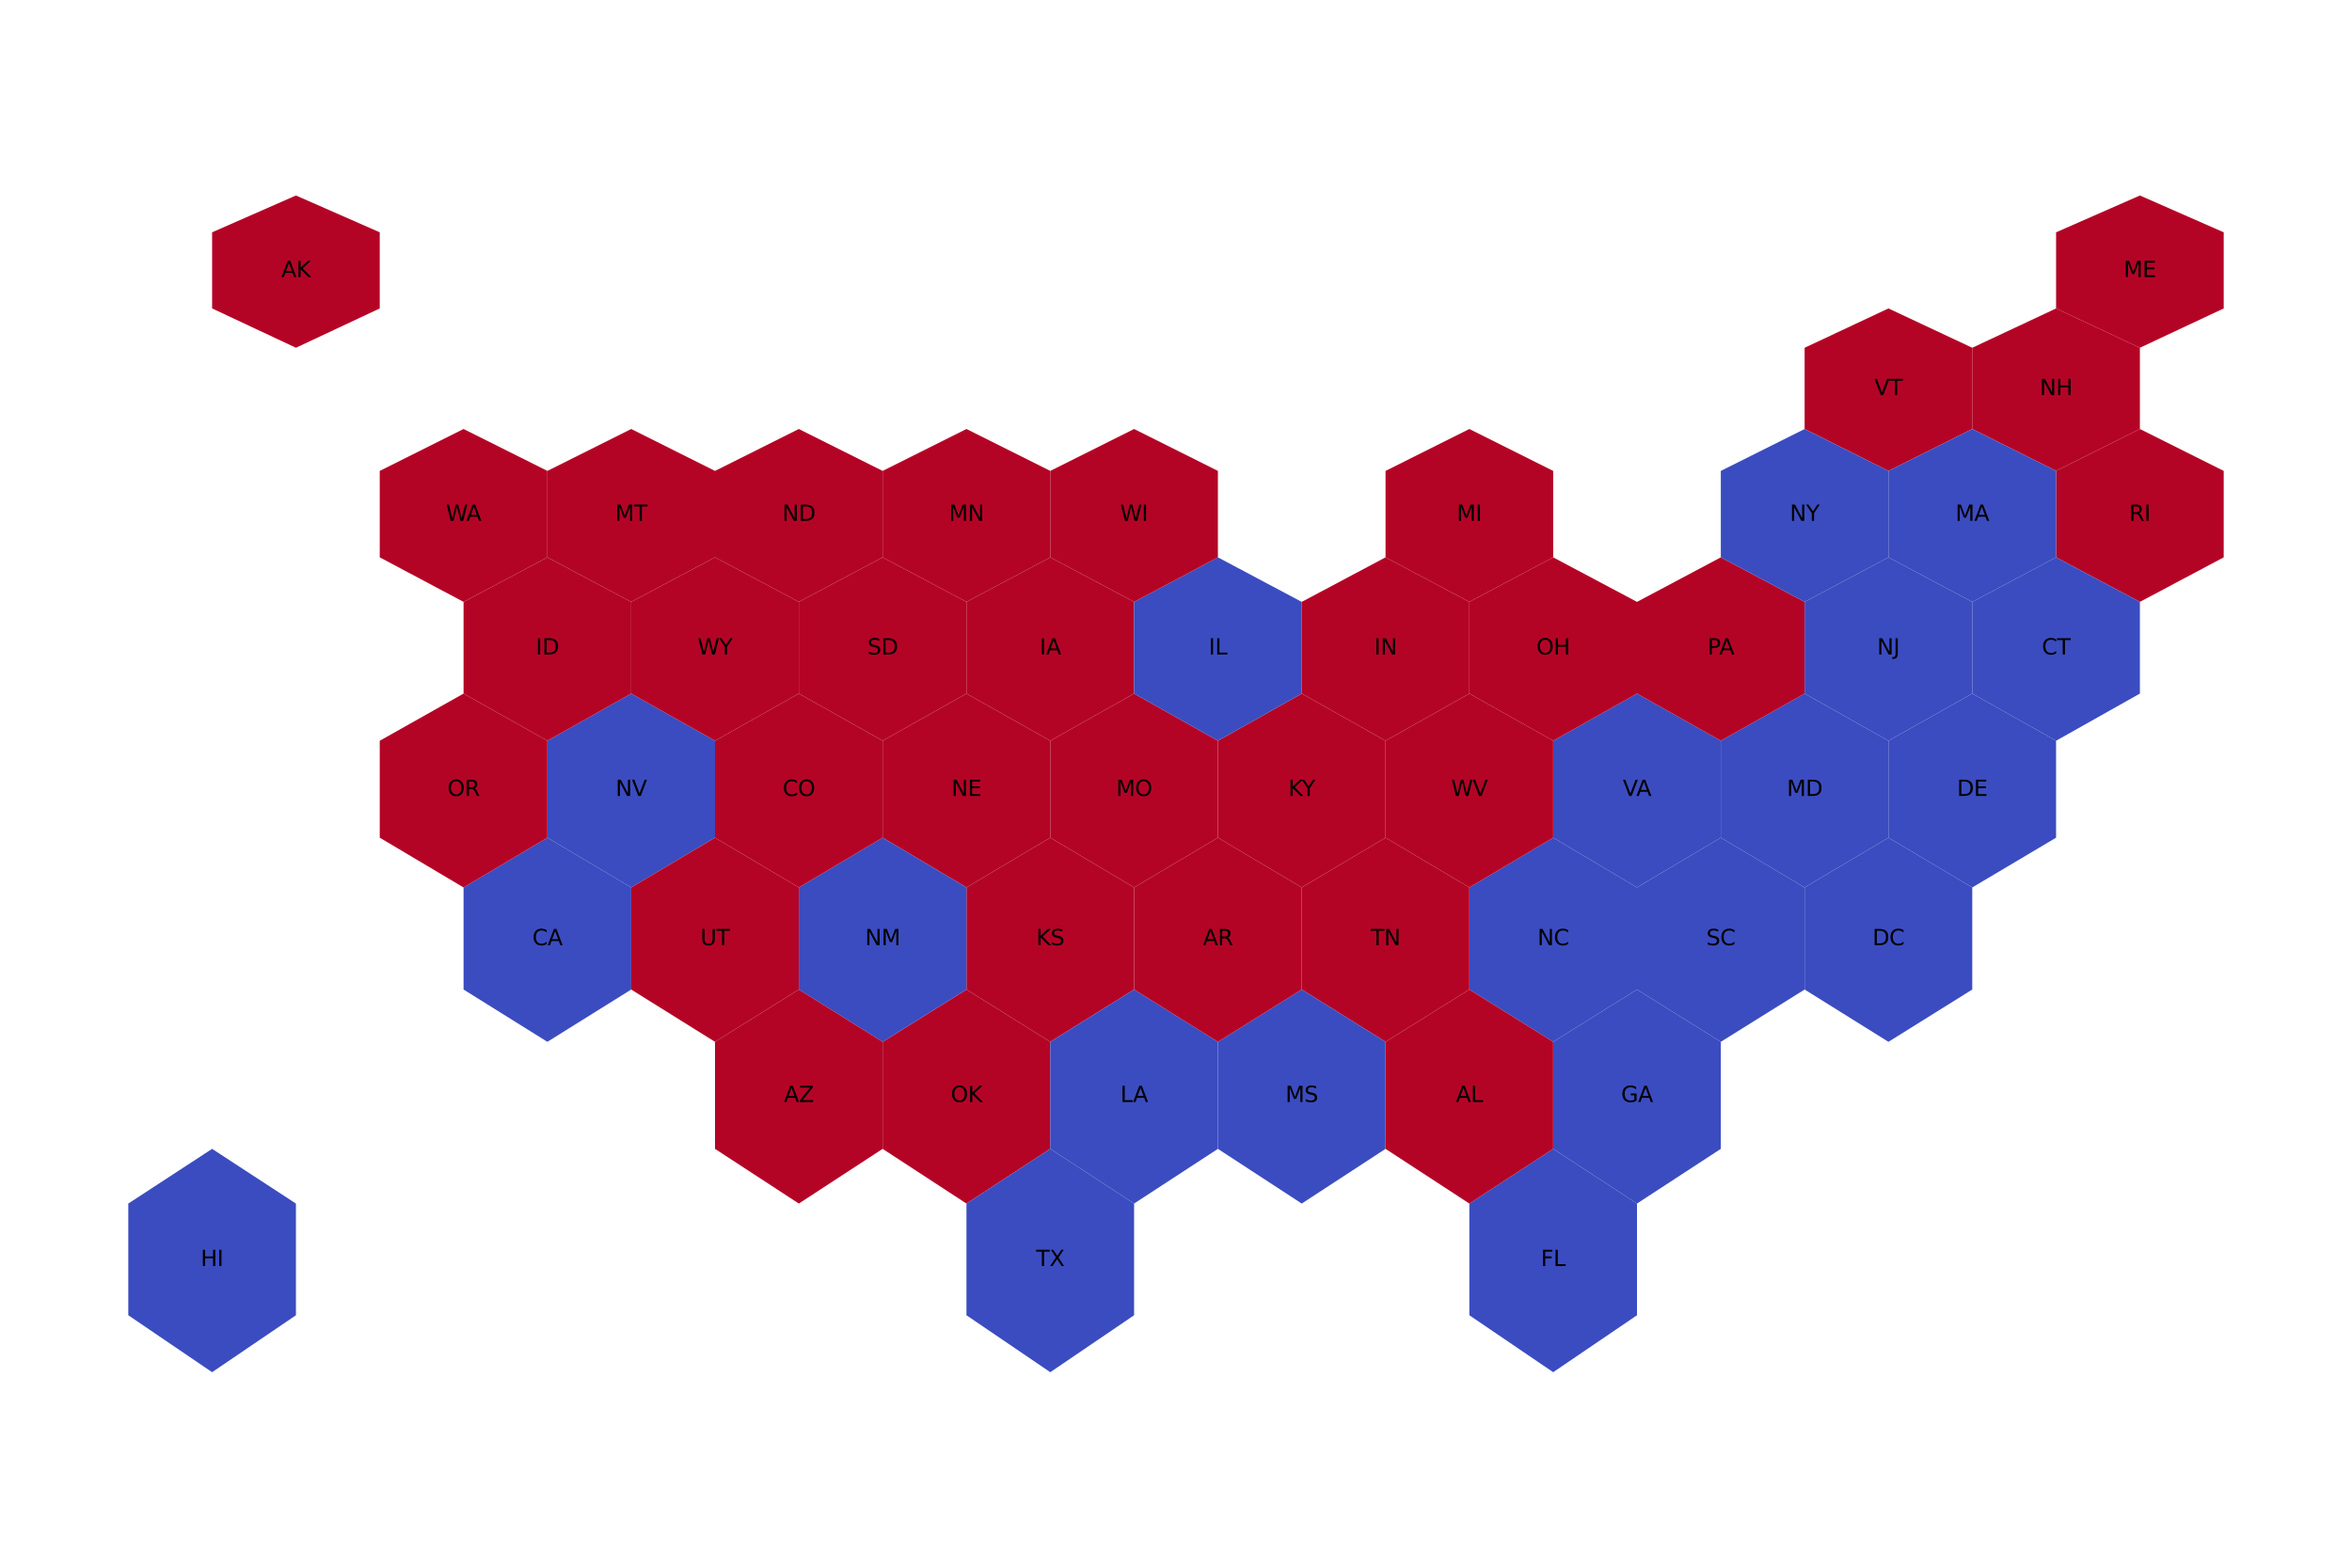 <?xml version="1.0" encoding="utf-8" standalone="no"?>
<!DOCTYPE svg PUBLIC "-//W3C//DTD SVG 1.1//EN"
  "http://www.w3.org/Graphics/SVG/1.1/DTD/svg11.dtd">
<svg xmlns:xlink="http://www.w3.org/1999/xlink" width="1080pt" height="720pt" viewBox="0 0 1080 720" xmlns="http://www.w3.org/2000/svg" version="1.1">
 <defs>
  <style type="text/css">*{stroke-linejoin: round; stroke-linecap: butt}</style>
 </defs>
 <g id="figure_1">
  <g id="patch_1">
   <path d="M 0 720 
L 1080 720 
L 1080 0 
L 0 0 
z
" style="fill: #ffffff"/>
  </g>
  <g id="axes_1">
   <g id="PatchCollection_1">
    <path d="M 982.604 89.784 
L 1021.091 106.692 
L 1021.091 141.656 
L 982.604 159.719 
L 944.116 141.656 
L 944.116 106.692 
L 982.604 89.784 
" clip-path="url(#pa47d75e21f)" style="fill: #b40426"/>
    <path d="M 982.604 197.027 
L 1021.091 216.276 
L 1021.091 255.976 
L 982.604 276.429 
L 944.116 255.976 
L 944.116 216.276 
L 982.604 197.027 
" clip-path="url(#pa47d75e21f)" style="fill: #b40426"/>
    <path d="M 867.142 141.656 
L 905.629 159.719 
L 905.629 197.027 
L 867.142 216.276 
L 828.655 197.027 
L 828.655 159.719 
L 867.142 141.656 
" clip-path="url(#pa47d75e21f)" style="fill: #b40426"/>
    <path d="M 443.782 454.466 
L 482.269 478.484 
L 482.269 527.641 
L 443.782 552.765 
L 405.295 527.641 
L 405.295 478.484 
L 443.782 454.466 
" clip-path="url(#pa47d75e21f)" style="fill: #b40426"/>
    <path d="M 713.193 384.727 
L 751.68 407.583 
L 751.68 454.466 
L 713.193 478.484 
L 674.705 454.466 
L 674.705 407.583 
L 713.193 384.727 
" clip-path="url(#pa47d75e21f)" style="fill: #3b4cc0"/>
    <path d="M 751.68 318.545 
L 790.167 340.206 
L 790.167 384.727 
L 751.68 407.583 
L 713.193 384.727 
L 713.193 340.206 
L 751.68 318.545 
" clip-path="url(#pa47d75e21f)" style="fill: #3b4cc0"/>
    <path d="M 674.705 318.545 
L 713.193 340.206 
L 713.193 384.727 
L 674.705 407.583 
L 636.218 384.727 
L 636.218 340.206 
L 674.705 318.545 
" clip-path="url(#pa47d75e21f)" style="fill: #b40426"/>
    <path d="M 251.345 384.727 
L 289.833 407.583 
L 289.833 454.466 
L 251.345 478.484 
L 212.858 454.466 
L 212.858 407.583 
L 251.345 384.727 
" clip-path="url(#pa47d75e21f)" style="fill: #3b4cc0"/>
    <path d="M 482.269 384.727 
L 520.756 407.583 
L 520.756 454.466 
L 482.269 478.484 
L 443.782 454.466 
L 443.782 407.583 
L 482.269 384.727 
" clip-path="url(#pa47d75e21f)" style="fill: #b40426"/>
    <path d="M 597.731 318.545 
L 636.218 340.206 
L 636.218 384.727 
L 597.731 407.583 
L 559.244 384.727 
L 559.244 340.206 
L 597.731 318.545 
" clip-path="url(#pa47d75e21f)" style="fill: #b40426"/>
    <path d="M 828.655 318.545 
L 867.142 340.206 
L 867.142 384.727 
L 828.655 407.583 
L 790.167 384.727 
L 790.167 340.206 
L 828.655 318.545 
" clip-path="url(#pa47d75e21f)" style="fill: #3b4cc0"/>
    <path d="M 520.756 318.545 
L 559.244 340.206 
L 559.244 384.727 
L 520.756 407.583 
L 482.269 384.727 
L 482.269 340.206 
L 520.756 318.545 
" clip-path="url(#pa47d75e21f)" style="fill: #b40426"/>
    <path d="M 443.782 318.545 
L 482.269 340.206 
L 482.269 384.727 
L 443.782 407.583 
L 405.295 384.727 
L 405.295 340.206 
L 443.782 318.545 
" clip-path="url(#pa47d75e21f)" style="fill: #b40426"/>
    <path d="M 405.295 384.727 
L 443.782 407.583 
L 443.782 454.466 
L 405.295 478.484 
L 366.807 454.466 
L 366.807 407.583 
L 405.295 384.727 
" clip-path="url(#pa47d75e21f)" style="fill: #3b4cc0"/>
    <path d="M 790.167 384.727 
L 828.655 407.583 
L 828.655 454.466 
L 790.167 478.484 
L 751.68 454.466 
L 751.68 407.583 
L 790.167 384.727 
" clip-path="url(#pa47d75e21f)" style="fill: #3b4cc0"/>
    <path d="M 636.218 384.727 
L 674.705 407.583 
L 674.705 454.466 
L 636.218 478.484 
L 597.731 454.466 
L 597.731 407.583 
L 636.218 384.727 
" clip-path="url(#pa47d75e21f)" style="fill: #b40426"/>
    <path d="M 482.269 255.976 
L 520.756 276.429 
L 520.756 318.545 
L 482.269 340.206 
L 443.782 318.545 
L 443.782 276.429 
L 482.269 255.976 
" clip-path="url(#pa47d75e21f)" style="fill: #b40426"/>
    <path d="M 289.833 318.545 
L 328.32 340.206 
L 328.32 384.727 
L 289.833 407.583 
L 251.345 384.727 
L 251.345 340.206 
L 289.833 318.545 
" clip-path="url(#pa47d75e21f)" style="fill: #3b4cc0"/>
    <path d="M 867.142 255.976 
L 905.629 276.429 
L 905.629 318.545 
L 867.142 340.206 
L 828.655 318.545 
L 828.655 276.429 
L 867.142 255.976 
" clip-path="url(#pa47d75e21f)" style="fill: #3b4cc0"/>
    <path d="M 405.295 255.976 
L 443.782 276.429 
L 443.782 318.545 
L 405.295 340.206 
L 366.807 318.545 
L 366.807 276.429 
L 405.295 255.976 
" clip-path="url(#pa47d75e21f)" style="fill: #b40426"/>
    <path d="M 713.193 255.976 
L 751.68 276.429 
L 751.68 318.545 
L 713.193 340.206 
L 674.705 318.545 
L 674.705 276.429 
L 713.193 255.976 
" clip-path="url(#pa47d75e21f)" style="fill: #b40426"/>
    <path d="M 328.32 255.976 
L 366.807 276.429 
L 366.807 318.545 
L 328.32 340.206 
L 289.833 318.545 
L 289.833 276.429 
L 328.32 255.976 
" clip-path="url(#pa47d75e21f)" style="fill: #b40426"/>
    <path d="M 867.142 384.727 
L 905.629 407.583 
L 905.629 454.466 
L 867.142 478.484 
L 828.655 454.466 
L 828.655 407.583 
L 867.142 384.727 
" clip-path="url(#pa47d75e21f)" style="fill: #3b4cc0"/>
    <path d="M 905.629 318.545 
L 944.116 340.206 
L 944.116 384.727 
L 905.629 407.583 
L 867.142 384.727 
L 867.142 340.206 
L 905.629 318.545 
" clip-path="url(#pa47d75e21f)" style="fill: #3b4cc0"/>
    <path d="M 713.193 527.641 
L 751.68 552.765 
L 751.68 604.063 
L 713.193 630.216 
L 674.705 604.063 
L 674.705 552.765 
L 713.193 527.641 
" clip-path="url(#pa47d75e21f)" style="fill: #3b4cc0"/>
    <path d="M 944.116 141.656 
L 982.604 159.719 
L 982.604 197.027 
L 944.116 216.276 
L 905.629 197.027 
L 905.629 159.719 
L 944.116 141.656 
" clip-path="url(#pa47d75e21f)" style="fill: #b40426"/>
    <path d="M 97.396 527.641 
L 135.884 552.765 
L 135.884 604.063 
L 97.396 630.216 
L 58.909 604.063 
L 58.909 552.765 
L 97.396 527.641 
" clip-path="url(#pa47d75e21f)" style="fill: #3b4cc0"/>
    <path d="M 482.269 527.641 
L 520.756 552.765 
L 520.756 604.063 
L 482.269 630.216 
L 443.782 604.063 
L 443.782 552.765 
L 482.269 527.641 
" clip-path="url(#pa47d75e21f)" style="fill: #3b4cc0"/>
    <path d="M 674.705 454.466 
L 713.193 478.484 
L 713.193 527.641 
L 674.705 552.765 
L 636.218 527.641 
L 636.218 478.484 
L 674.705 454.466 
" clip-path="url(#pa47d75e21f)" style="fill: #b40426"/>
    <path d="M 366.807 454.466 
L 405.295 478.484 
L 405.295 527.641 
L 366.807 552.765 
L 328.32 527.641 
L 328.32 478.484 
L 366.807 454.466 
" clip-path="url(#pa47d75e21f)" style="fill: #b40426"/>
    <path d="M 751.68 454.466 
L 790.167 478.484 
L 790.167 527.641 
L 751.68 552.765 
L 713.193 527.641 
L 713.193 478.484 
L 751.68 454.466 
" clip-path="url(#pa47d75e21f)" style="fill: #3b4cc0"/>
    <path d="M 520.756 454.466 
L 559.244 478.484 
L 559.244 527.641 
L 520.756 552.765 
L 482.269 527.641 
L 482.269 478.484 
L 520.756 454.466 
" clip-path="url(#pa47d75e21f)" style="fill: #3b4cc0"/>
    <path d="M 597.731 454.466 
L 636.218 478.484 
L 636.218 527.641 
L 597.731 552.765 
L 559.244 527.641 
L 559.244 478.484 
L 597.731 454.466 
" clip-path="url(#pa47d75e21f)" style="fill: #3b4cc0"/>
    <path d="M 328.32 384.727 
L 366.807 407.583 
L 366.807 454.466 
L 328.32 478.484 
L 289.833 454.466 
L 289.833 407.583 
L 328.32 384.727 
" clip-path="url(#pa47d75e21f)" style="fill: #b40426"/>
    <path d="M 366.807 318.545 
L 405.295 340.206 
L 405.295 384.727 
L 366.807 407.583 
L 328.32 384.727 
L 328.32 340.206 
L 366.807 318.545 
" clip-path="url(#pa47d75e21f)" style="fill: #b40426"/>
    <path d="M 559.244 384.727 
L 597.731 407.583 
L 597.731 454.466 
L 559.244 478.484 
L 520.756 454.466 
L 520.756 407.583 
L 559.244 384.727 
" clip-path="url(#pa47d75e21f)" style="fill: #b40426"/>
    <path d="M 251.345 255.976 
L 289.833 276.429 
L 289.833 318.545 
L 251.345 340.206 
L 212.858 318.545 
L 212.858 276.429 
L 251.345 255.976 
" clip-path="url(#pa47d75e21f)" style="fill: #b40426"/>
    <path d="M 212.858 318.545 
L 251.345 340.206 
L 251.345 384.727 
L 212.858 407.583 
L 174.371 384.727 
L 174.371 340.206 
L 212.858 318.545 
" clip-path="url(#pa47d75e21f)" style="fill: #b40426"/>
    <path d="M 559.244 255.976 
L 597.731 276.429 
L 597.731 318.545 
L 559.244 340.206 
L 520.756 318.545 
L 520.756 276.429 
L 559.244 255.976 
" clip-path="url(#pa47d75e21f)" style="fill: #3b4cc0"/>
    <path d="M 790.167 255.976 
L 828.655 276.429 
L 828.655 318.545 
L 790.167 340.206 
L 751.68 318.545 
L 751.68 276.429 
L 790.167 255.976 
" clip-path="url(#pa47d75e21f)" style="fill: #b40426"/>
    <path d="M 636.218 255.976 
L 674.705 276.429 
L 674.705 318.545 
L 636.218 340.206 
L 597.731 318.545 
L 597.731 276.429 
L 636.218 255.976 
" clip-path="url(#pa47d75e21f)" style="fill: #b40426"/>
    <path d="M 828.655 197.027 
L 867.142 216.276 
L 867.142 255.976 
L 828.655 276.429 
L 790.167 255.976 
L 790.167 216.276 
L 828.655 197.027 
" clip-path="url(#pa47d75e21f)" style="fill: #3b4cc0"/>
    <path d="M 212.858 197.027 
L 251.345 216.276 
L 251.345 255.976 
L 212.858 276.429 
L 174.371 255.976 
L 174.371 216.276 
L 212.858 197.027 
" clip-path="url(#pa47d75e21f)" style="fill: #b40426"/>
    <path d="M 520.756 197.027 
L 559.244 216.276 
L 559.244 255.976 
L 520.756 276.429 
L 482.269 255.976 
L 482.269 216.276 
L 520.756 197.027 
" clip-path="url(#pa47d75e21f)" style="fill: #b40426"/>
    <path d="M 905.629 197.027 
L 944.116 216.276 
L 944.116 255.976 
L 905.629 276.429 
L 867.142 255.976 
L 867.142 216.276 
L 905.629 197.027 
" clip-path="url(#pa47d75e21f)" style="fill: #3b4cc0"/>
    <path d="M 674.705 197.027 
L 713.193 216.276 
L 713.193 255.976 
L 674.705 276.429 
L 636.218 255.976 
L 636.218 216.276 
L 674.705 197.027 
" clip-path="url(#pa47d75e21f)" style="fill: #b40426"/>
    <path d="M 443.782 197.027 
L 482.269 216.276 
L 482.269 255.976 
L 443.782 276.429 
L 405.295 255.976 
L 405.295 216.276 
L 443.782 197.027 
" clip-path="url(#pa47d75e21f)" style="fill: #b40426"/>
    <path d="M 289.833 197.027 
L 328.32 216.276 
L 328.32 255.976 
L 289.833 276.429 
L 251.345 255.976 
L 251.345 216.276 
L 289.833 197.027 
" clip-path="url(#pa47d75e21f)" style="fill: #b40426"/>
    <path d="M 366.807 197.027 
L 405.295 216.276 
L 405.295 255.976 
L 366.807 276.429 
L 328.32 255.976 
L 328.32 216.276 
L 366.807 197.027 
" clip-path="url(#pa47d75e21f)" style="fill: #b40426"/>
    <path d="M 135.884 89.784 
L 174.371 106.692 
L 174.371 141.656 
L 135.884 159.719 
L 97.396 141.656 
L 97.396 106.692 
L 135.884 89.784 
" clip-path="url(#pa47d75e21f)" style="fill: #b40426"/>
    <path d="M 944.116 255.976 
L 982.604 276.429 
L 982.604 318.545 
L 944.116 340.206 
L 905.629 318.545 
L 905.629 276.429 
L 944.116 255.976 
" clip-path="url(#pa47d75e21f)" style="fill: #3b4cc0"/>
   </g>
   <g id="text_1">
    <!-- ME -->
    <g transform="translate(975.13 127.254) scale(0.1 -0.1)">
     <defs>
      <path id="DejaVuSans-4d" d="M 628 4666 
L 1569 4666 
L 2759 1491 
L 3956 4666 
L 4897 4666 
L 4897 0 
L 4281 0 
L 4281 4097 
L 3078 897 
L 2444 897 
L 1241 4097 
L 1241 0 
L 628 0 
L 628 4666 
z
" transform="scale(0.016)"/>
      <path id="DejaVuSans-45" d="M 628 4666 
L 3578 4666 
L 3578 4134 
L 1259 4134 
L 1259 2753 
L 3481 2753 
L 3481 2222 
L 1259 2222 
L 1259 531 
L 3634 531 
L 3634 0 
L 628 0 
L 628 4666 
z
" transform="scale(0.016)"/>
     </defs>
     <use xlink:href="#DejaVuSans-4d"/>
     <use xlink:href="#DejaVuSans-45" x="86.279"/>
    </g>
   </g>
   <g id="text_2">
    <!-- RI -->
    <g transform="translate(977.654 239.22) scale(0.1 -0.1)">
     <defs>
      <path id="DejaVuSans-52" d="M 2841 2188 
Q 3044 2119 3236 1894 
Q 3428 1669 3622 1275 
L 4263 0 
L 3584 0 
L 2988 1197 
Q 2756 1666 2539 1819 
Q 2322 1972 1947 1972 
L 1259 1972 
L 1259 0 
L 628 0 
L 628 4666 
L 2053 4666 
Q 2853 4666 3247 4331 
Q 3641 3997 3641 3322 
Q 3641 2881 3436 2590 
Q 3231 2300 2841 2188 
z
M 1259 4147 
L 1259 2491 
L 2053 2491 
Q 2509 2491 2742 2702 
Q 2975 2913 2975 3322 
Q 2975 3731 2742 3939 
Q 2509 4147 2053 4147 
L 1259 4147 
z
" transform="scale(0.016)"/>
      <path id="DejaVuSans-49" d="M 628 4666 
L 1259 4666 
L 1259 0 
L 628 0 
L 628 4666 
z
" transform="scale(0.016)"/>
     </defs>
     <use xlink:href="#DejaVuSans-52"/>
     <use xlink:href="#DejaVuSans-49" x="69.482"/>
    </g>
   </g>
   <g id="text_3">
    <!-- VT -->
    <g transform="translate(860.668 181.462) scale(0.1 -0.1)">
     <defs>
      <path id="DejaVuSans-56" d="M 1831 0 
L 50 4666 
L 709 4666 
L 2188 738 
L 3669 4666 
L 4325 4666 
L 2547 0 
L 1831 0 
z
" transform="scale(0.016)"/>
      <path id="DejaVuSans-54" d="M -19 4666 
L 3928 4666 
L 3928 4134 
L 2272 4134 
L 2272 0 
L 1638 0 
L 1638 4134 
L -19 4134 
L -19 4666 
z
" transform="scale(0.016)"/>
     </defs>
     <use xlink:href="#DejaVuSans-56"/>
     <use xlink:href="#DejaVuSans-54" x="68.408"/>
    </g>
   </g>
   <g id="text_4">
    <!-- OK -->
    <g transform="translate(436.567 506.129) scale(0.1 -0.1)">
     <defs>
      <path id="DejaVuSans-4f" d="M 2522 4238 
Q 1834 4238 1429 3725 
Q 1025 3213 1025 2328 
Q 1025 1447 1429 934 
Q 1834 422 2522 422 
Q 3209 422 3611 934 
Q 4013 1447 4013 2328 
Q 4013 3213 3611 3725 
Q 3209 4238 2522 4238 
z
M 2522 4750 
Q 3503 4750 4090 4092 
Q 4678 3434 4678 2328 
Q 4678 1225 4090 567 
Q 3503 -91 2522 -91 
Q 1538 -91 948 565 
Q 359 1222 359 2328 
Q 359 3434 948 4092 
Q 1538 4750 2522 4750 
z
" transform="scale(0.016)"/>
      <path id="DejaVuSans-4b" d="M 628 4666 
L 1259 4666 
L 1259 2694 
L 3353 4666 
L 4166 4666 
L 1850 2491 
L 4331 0 
L 3500 0 
L 1259 2247 
L 1259 0 
L 628 0 
L 628 4666 
z
" transform="scale(0.016)"/>
     </defs>
     <use xlink:href="#DejaVuSans-4f"/>
     <use xlink:href="#DejaVuSans-4b" x="78.711"/>
    </g>
   </g>
   <g id="text_5">
    <!-- NC -->
    <g transform="translate(705.961 434.107) scale(0.1 -0.1)">
     <defs>
      <path id="DejaVuSans-4e" d="M 628 4666 
L 1478 4666 
L 3547 763 
L 3547 4666 
L 4159 4666 
L 4159 0 
L 3309 0 
L 1241 3903 
L 1241 0 
L 628 0 
L 628 4666 
z
" transform="scale(0.016)"/>
      <path id="DejaVuSans-43" d="M 4122 4306 
L 4122 3641 
Q 3803 3938 3442 4084 
Q 3081 4231 2675 4231 
Q 1875 4231 1450 3742 
Q 1025 3253 1025 2328 
Q 1025 1406 1450 917 
Q 1875 428 2675 428 
Q 3081 428 3442 575 
Q 3803 722 4122 1019 
L 4122 359 
Q 3791 134 3420 21 
Q 3050 -91 2638 -91 
Q 1578 -91 968 557 
Q 359 1206 359 2328 
Q 359 3453 968 4101 
Q 1578 4750 2638 4750 
Q 3056 4750 3426 4639 
Q 3797 4528 4122 4306 
z
" transform="scale(0.016)"/>
     </defs>
     <use xlink:href="#DejaVuSans-4e"/>
     <use xlink:href="#DejaVuSans-43" x="74.805"/>
    </g>
   </g>
   <g id="text_6">
    <!-- VA -->
    <g transform="translate(745.158 365.558) scale(0.1 -0.1)">
     <defs>
      <path id="DejaVuSans-41" d="M 2188 4044 
L 1331 1722 
L 3047 1722 
L 2188 4044 
z
M 1831 4666 
L 2547 4666 
L 4325 0 
L 3669 0 
L 3244 1197 
L 1141 1197 
L 716 0 
L 50 0 
L 1831 4666 
z
" transform="scale(0.016)"/>
     </defs>
     <use xlink:href="#DejaVuSans-56"/>
     <use xlink:href="#DejaVuSans-41" x="62.033"/>
    </g>
   </g>
   <g id="text_7">
    <!-- WV -->
    <g transform="translate(666.341 365.558) scale(0.1 -0.1)">
     <defs>
      <path id="DejaVuSans-57" d="M 213 4666 
L 850 4666 
L 1831 722 
L 2809 4666 
L 3519 4666 
L 4500 722 
L 5478 4666 
L 6119 4666 
L 4947 0 
L 4153 0 
L 3169 4050 
L 2175 0 
L 1381 0 
L 213 4666 
z
" transform="scale(0.016)"/>
     </defs>
     <use xlink:href="#DejaVuSans-57"/>
     <use xlink:href="#DejaVuSans-56" x="98.877"/>
    </g>
   </g>
   <g id="text_8">
    <!-- CA -->
    <g transform="translate(244.434 434.107) scale(0.1 -0.1)">
     <use xlink:href="#DejaVuSans-43"/>
     <use xlink:href="#DejaVuSans-41" x="69.824"/>
    </g>
   </g>
   <g id="text_9">
    <!-- KS -->
    <g transform="translate(475.816 434.107) scale(0.1 -0.1)">
     <defs>
      <path id="DejaVuSans-53" d="M 3425 4513 
L 3425 3897 
Q 3066 4069 2747 4153 
Q 2428 4238 2131 4238 
Q 1616 4238 1336 4038 
Q 1056 3838 1056 3469 
Q 1056 3159 1242 3001 
Q 1428 2844 1947 2747 
L 2328 2669 
Q 3034 2534 3370 2195 
Q 3706 1856 3706 1288 
Q 3706 609 3251 259 
Q 2797 -91 1919 -91 
Q 1588 -91 1214 -16 
Q 841 59 441 206 
L 441 856 
Q 825 641 1194 531 
Q 1563 422 1919 422 
Q 2459 422 2753 634 
Q 3047 847 3047 1241 
Q 3047 1584 2836 1778 
Q 2625 1972 2144 2069 
L 1759 2144 
Q 1053 2284 737 2584 
Q 422 2884 422 3419 
Q 422 4038 858 4394 
Q 1294 4750 2059 4750 
Q 2388 4750 2728 4690 
Q 3069 4631 3425 4513 
z
" transform="scale(0.016)"/>
     </defs>
     <use xlink:href="#DejaVuSans-4b"/>
     <use xlink:href="#DejaVuSans-53" x="65.576"/>
    </g>
   </g>
   <g id="text_10">
    <!-- KY -->
    <g transform="translate(591.579 365.558) scale(0.1 -0.1)">
     <defs>
      <path id="DejaVuSans-59" d="M -13 4666 
L 666 4666 
L 1959 2747 
L 3244 4666 
L 3922 4666 
L 2272 2222 
L 2272 0 
L 1638 0 
L 1638 2222 
L -13 4666 
z
" transform="scale(0.016)"/>
     </defs>
     <use xlink:href="#DejaVuSans-4b"/>
     <use xlink:href="#DejaVuSans-59" x="61.951"/>
    </g>
   </g>
   <g id="text_11">
    <!-- MD -->
    <g transform="translate(820.49 365.558) scale(0.1 -0.1)">
     <defs>
      <path id="DejaVuSans-44" d="M 1259 4147 
L 1259 519 
L 2022 519 
Q 2988 519 3436 956 
Q 3884 1394 3884 2338 
Q 3884 3275 3436 3711 
Q 2988 4147 2022 4147 
L 1259 4147 
z
M 628 4666 
L 1925 4666 
Q 3281 4666 3915 4102 
Q 4550 3538 4550 2338 
Q 4550 1131 3912 565 
Q 3275 0 1925 0 
L 628 0 
L 628 4666 
z
" transform="scale(0.016)"/>
     </defs>
     <use xlink:href="#DejaVuSans-4d"/>
     <use xlink:href="#DejaVuSans-44" x="86.279"/>
    </g>
   </g>
   <g id="text_12">
    <!-- MO -->
    <g transform="translate(512.506 365.558) scale(0.1 -0.1)">
     <use xlink:href="#DejaVuSans-4d"/>
     <use xlink:href="#DejaVuSans-4f" x="86.279"/>
    </g>
   </g>
   <g id="text_13">
    <!-- NE -->
    <g transform="translate(436.882 365.558) scale(0.1 -0.1)">
     <use xlink:href="#DejaVuSans-4e"/>
     <use xlink:href="#DejaVuSans-45" x="74.805"/>
    </g>
   </g>
   <g id="text_14">
    <!-- NM -->
    <g transform="translate(397.24 434.107) scale(0.1 -0.1)">
     <use xlink:href="#DejaVuSans-4e"/>
     <use xlink:href="#DejaVuSans-4d" x="74.805"/>
    </g>
   </g>
   <g id="text_15">
    <!-- SC -->
    <g transform="translate(783.502 434.107) scale(0.1 -0.1)">
     <use xlink:href="#DejaVuSans-53"/>
     <use xlink:href="#DejaVuSans-43" x="63.477"/>
    </g>
   </g>
   <g id="text_16">
    <!-- TN -->
    <g transform="translate(629.424 434.107) scale(0.1 -0.1)">
     <use xlink:href="#DejaVuSans-54"/>
     <use xlink:href="#DejaVuSans-4e" x="61.084"/>
    </g>
   </g>
   <g id="text_17">
    <!-- IA -->
    <g transform="translate(477.374 300.582) scale(0.1 -0.1)">
     <use xlink:href="#DejaVuSans-49"/>
     <use xlink:href="#DejaVuSans-41" x="29.492"/>
    </g>
   </g>
   <g id="text_18">
    <!-- NV -->
    <g transform="translate(282.672 365.558) scale(0.1 -0.1)">
     <use xlink:href="#DejaVuSans-4e"/>
     <use xlink:href="#DejaVuSans-56" x="74.805"/>
    </g>
   </g>
   <g id="text_19">
    <!-- NJ -->
    <g transform="translate(861.926 300.582) scale(0.1 -0.1)">
     <defs>
      <path id="DejaVuSans-4a" d="M 628 4666 
L 1259 4666 
L 1259 325 
Q 1259 -519 939 -900 
Q 619 -1281 -91 -1281 
L -331 -1281 
L -331 -750 
L -134 -750 
Q 284 -750 456 -515 
Q 628 -281 628 325 
L 628 4666 
z
" transform="scale(0.016)"/>
     </defs>
     <use xlink:href="#DejaVuSans-4e"/>
     <use xlink:href="#DejaVuSans-4a" x="74.805"/>
    </g>
   </g>
   <g id="text_20">
    <!-- SD -->
    <g transform="translate(398.27 300.582) scale(0.1 -0.1)">
     <use xlink:href="#DejaVuSans-53"/>
     <use xlink:href="#DejaVuSans-44" x="63.477"/>
    </g>
   </g>
   <g id="text_21">
    <!-- OH -->
    <g transform="translate(705.497 300.582) scale(0.1 -0.1)">
     <defs>
      <path id="DejaVuSans-48" d="M 628 4666 
L 1259 4666 
L 1259 2753 
L 3553 2753 
L 3553 4666 
L 4184 4666 
L 4184 0 
L 3553 0 
L 3553 2222 
L 1259 2222 
L 1259 0 
L 628 0 
L 628 4666 
z
" transform="scale(0.016)"/>
     </defs>
     <use xlink:href="#DejaVuSans-4f"/>
     <use xlink:href="#DejaVuSans-48" x="78.711"/>
    </g>
   </g>
   <g id="text_22">
    <!-- WY -->
    <g transform="translate(320.322 300.582) scale(0.1 -0.1)">
     <use xlink:href="#DejaVuSans-57"/>
     <use xlink:href="#DejaVuSans-59" x="98.877"/>
    </g>
   </g>
   <g id="text_23">
    <!-- DC -->
    <g transform="translate(859.8 434.107) scale(0.1 -0.1)">
     <use xlink:href="#DejaVuSans-44"/>
     <use xlink:href="#DejaVuSans-43" x="77.002"/>
    </g>
   </g>
   <g id="text_24">
    <!-- DE -->
    <g transform="translate(898.62 365.558) scale(0.1 -0.1)">
     <use xlink:href="#DejaVuSans-44"/>
     <use xlink:href="#DejaVuSans-45" x="77.002"/>
    </g>
   </g>
   <g id="text_25">
    <!-- FL -->
    <g transform="translate(707.531 581.459) scale(0.1 -0.1)">
     <defs>
      <path id="DejaVuSans-46" d="M 628 4666 
L 3309 4666 
L 3309 4134 
L 1259 4134 
L 1259 2759 
L 3109 2759 
L 3109 2228 
L 1259 2228 
L 1259 0 
L 628 0 
L 628 4666 
z
" transform="scale(0.016)"/>
      <path id="DejaVuSans-4c" d="M 628 4666 
L 1259 4666 
L 1259 531 
L 3531 531 
L 3531 0 
L 628 0 
L 628 4666 
z
" transform="scale(0.016)"/>
     </defs>
     <use xlink:href="#DejaVuSans-46"/>
     <use xlink:href="#DejaVuSans-4c" x="57.52"/>
    </g>
   </g>
   <g id="text_26">
    <!-- NH -->
    <g transform="translate(936.616 181.462) scale(0.1 -0.1)">
     <use xlink:href="#DejaVuSans-4e"/>
     <use xlink:href="#DejaVuSans-48" x="74.805"/>
    </g>
   </g>
   <g id="text_27">
    <!-- HI -->
    <g transform="translate(92.161 581.459) scale(0.1 -0.1)">
     <use xlink:href="#DejaVuSans-48"/>
     <use xlink:href="#DejaVuSans-49" x="75.195"/>
    </g>
   </g>
   <g id="text_28">
    <!-- TX -->
    <g transform="translate(475.79 581.459) scale(0.1 -0.1)">
     <defs>
      <path id="DejaVuSans-58" d="M 403 4666 
L 1081 4666 
L 2241 2931 
L 3406 4666 
L 4084 4666 
L 2584 2425 
L 4184 0 
L 3506 0 
L 2194 1984 
L 872 0 
L 191 0 
L 1856 2491 
L 403 4666 
z
" transform="scale(0.016)"/>
     </defs>
     <use xlink:href="#DejaVuSans-54"/>
     <use xlink:href="#DejaVuSans-58" x="61.084"/>
    </g>
   </g>
   <g id="text_29">
    <!-- AL -->
    <g transform="translate(668.499 506.129) scale(0.1 -0.1)">
     <use xlink:href="#DejaVuSans-41"/>
     <use xlink:href="#DejaVuSans-4c" x="68.408"/>
    </g>
   </g>
   <g id="text_30">
    <!-- AZ -->
    <g transform="translate(359.962 506.129) scale(0.1 -0.1)">
     <defs>
      <path id="DejaVuSans-5a" d="M 359 4666 
L 4025 4666 
L 4025 4184 
L 1075 531 
L 4097 531 
L 4097 0 
L 288 0 
L 288 481 
L 3238 4134 
L 359 4134 
L 359 4666 
z
" transform="scale(0.016)"/>
     </defs>
     <use xlink:href="#DejaVuSans-41"/>
     <use xlink:href="#DejaVuSans-5a" x="68.408"/>
    </g>
   </g>
   <g id="text_31">
    <!-- GA -->
    <g transform="translate(744.385 506.129) scale(0.1 -0.1)">
     <defs>
      <path id="DejaVuSans-47" d="M 3809 666 
L 3809 1919 
L 2778 1919 
L 2778 2438 
L 4434 2438 
L 4434 434 
Q 4069 175 3628 42 
Q 3188 -91 2688 -91 
Q 1594 -91 976 548 
Q 359 1188 359 2328 
Q 359 3472 976 4111 
Q 1594 4750 2688 4750 
Q 3144 4750 3555 4637 
Q 3966 4525 4313 4306 
L 4313 3634 
Q 3963 3931 3569 4081 
Q 3175 4231 2741 4231 
Q 1884 4231 1454 3753 
Q 1025 3275 1025 2328 
Q 1025 1384 1454 906 
Q 1884 428 2741 428 
Q 3075 428 3337 486 
Q 3600 544 3809 666 
z
" transform="scale(0.016)"/>
     </defs>
     <use xlink:href="#DejaVuSans-47"/>
     <use xlink:href="#DejaVuSans-41" x="77.49"/>
    </g>
   </g>
   <g id="text_32">
    <!-- LA -->
    <g transform="translate(514.438 506.129) scale(0.1 -0.1)">
     <use xlink:href="#DejaVuSans-4c"/>
     <use xlink:href="#DejaVuSans-41" x="57.963"/>
    </g>
   </g>
   <g id="text_33">
    <!-- MS -->
    <g transform="translate(590.243 506.129) scale(0.1 -0.1)">
     <use xlink:href="#DejaVuSans-4d"/>
     <use xlink:href="#DejaVuSans-53" x="86.279"/>
    </g>
   </g>
   <g id="text_34">
    <!-- UT -->
    <g transform="translate(321.607 434.107) scale(0.1 -0.1)">
     <defs>
      <path id="DejaVuSans-55" d="M 556 4666 
L 1191 4666 
L 1191 1831 
Q 1191 1081 1462 751 
Q 1734 422 2344 422 
Q 2950 422 3222 751 
Q 3494 1081 3494 1831 
L 3494 4666 
L 4128 4666 
L 4128 1753 
Q 4128 841 3676 375 
Q 3225 -91 2344 -91 
Q 1459 -91 1007 375 
Q 556 841 556 1753 
L 556 4666 
z
" transform="scale(0.016)"/>
     </defs>
     <use xlink:href="#DejaVuSans-55"/>
     <use xlink:href="#DejaVuSans-54" x="73.193"/>
    </g>
   </g>
   <g id="text_35">
    <!-- CO -->
    <g transform="translate(359.38 365.558) scale(0.1 -0.1)">
     <use xlink:href="#DejaVuSans-43"/>
     <use xlink:href="#DejaVuSans-4f" x="69.824"/>
    </g>
   </g>
   <g id="text_36">
    <!-- AR -->
    <g transform="translate(552.349 434.107) scale(0.1 -0.1)">
     <use xlink:href="#DejaVuSans-41"/>
     <use xlink:href="#DejaVuSans-52" x="68.408"/>
    </g>
   </g>
   <g id="text_37">
    <!-- ID -->
    <g transform="translate(246.02 300.582) scale(0.1 -0.1)">
     <use xlink:href="#DejaVuSans-49"/>
     <use xlink:href="#DejaVuSans-44" x="29.492"/>
    </g>
   </g>
   <g id="text_38">
    <!-- OR -->
    <g transform="translate(205.448 365.558) scale(0.1 -0.1)">
     <use xlink:href="#DejaVuSans-4f"/>
     <use xlink:href="#DejaVuSans-52" x="78.711"/>
    </g>
   </g>
   <g id="text_39">
    <!-- IL -->
    <g transform="translate(554.983 300.582) scale(0.1 -0.1)">
     <use xlink:href="#DejaVuSans-49"/>
     <use xlink:href="#DejaVuSans-4c" x="29.492"/>
    </g>
   </g>
   <g id="text_40">
    <!-- PA -->
    <g transform="translate(784.051 300.582) scale(0.1 -0.1)">
     <defs>
      <path id="DejaVuSans-50" d="M 1259 4147 
L 1259 2394 
L 2053 2394 
Q 2494 2394 2734 2622 
Q 2975 2850 2975 3272 
Q 2975 3691 2734 3919 
Q 2494 4147 2053 4147 
L 1259 4147 
z
M 628 4666 
L 2053 4666 
Q 2838 4666 3239 4311 
Q 3641 3956 3641 3272 
Q 3641 2581 3239 2228 
Q 2838 1875 2053 1875 
L 1259 1875 
L 1259 0 
L 628 0 
L 628 4666 
z
" transform="scale(0.016)"/>
     </defs>
     <use xlink:href="#DejaVuSans-50"/>
     <use xlink:href="#DejaVuSans-41" x="53.928"/>
    </g>
   </g>
   <g id="text_41">
    <!-- IN -->
    <g transform="translate(631.003 300.582) scale(0.1 -0.1)">
     <use xlink:href="#DejaVuSans-49"/>
     <use xlink:href="#DejaVuSans-4e" x="29.492"/>
    </g>
   </g>
   <g id="text_42">
    <!-- NY -->
    <g transform="translate(821.86 239.22) scale(0.1 -0.1)">
     <use xlink:href="#DejaVuSans-4e"/>
     <use xlink:href="#DejaVuSans-59" x="74.805"/>
    </g>
   </g>
   <g id="text_43">
    <!-- WA -->
    <g transform="translate(204.769 239.22) scale(0.1 -0.1)">
     <use xlink:href="#DejaVuSans-57"/>
     <use xlink:href="#DejaVuSans-41" x="93.377"/>
    </g>
   </g>
   <g id="text_44">
    <!-- WI -->
    <g transform="translate(514.338 239.22) scale(0.1 -0.1)">
     <use xlink:href="#DejaVuSans-57"/>
     <use xlink:href="#DejaVuSans-49" x="98.877"/>
    </g>
   </g>
   <g id="text_45">
    <!-- MA -->
    <g transform="translate(897.895 239.22) scale(0.1 -0.1)">
     <use xlink:href="#DejaVuSans-4d"/>
     <use xlink:href="#DejaVuSans-41" x="86.279"/>
    </g>
   </g>
   <g id="text_46">
    <!-- MI -->
    <g transform="translate(668.916 239.22) scale(0.1 -0.1)">
     <use xlink:href="#DejaVuSans-4d"/>
     <use xlink:href="#DejaVuSans-49" x="86.279"/>
    </g>
   </g>
   <g id="text_47">
    <!-- MN -->
    <g transform="translate(435.727 239.22) scale(0.1 -0.1)">
     <use xlink:href="#DejaVuSans-4d"/>
     <use xlink:href="#DejaVuSans-4e" x="86.279"/>
    </g>
   </g>
   <g id="text_48">
    <!-- MT -->
    <g transform="translate(282.465 239.22) scale(0.1 -0.1)">
     <use xlink:href="#DejaVuSans-4d"/>
     <use xlink:href="#DejaVuSans-54" x="86.279"/>
    </g>
   </g>
   <g id="text_49">
    <!-- ND -->
    <g transform="translate(359.217 239.22) scale(0.1 -0.1)">
     <use xlink:href="#DejaVuSans-4e"/>
     <use xlink:href="#DejaVuSans-44" x="74.805"/>
    </g>
   </g>
   <g id="text_50">
    <!-- AK -->
    <g transform="translate(129.184 127.254) scale(0.1 -0.1)">
     <use xlink:href="#DejaVuSans-41"/>
     <use xlink:href="#DejaVuSans-4b" x="68.408"/>
    </g>
   </g>
   <g id="text_51">
    <!-- CT -->
    <g transform="translate(937.571 300.582) scale(0.1 -0.1)">
     <use xlink:href="#DejaVuSans-43"/>
     <use xlink:href="#DejaVuSans-54" x="69.824"/>
    </g>
   </g>
  </g>
 </g>
 <defs>
  <clipPath id="pa47d75e21f">
   <rect x="10.8" y="62.763" width="1058.4" height="594.475"/>
  </clipPath>
 </defs>
</svg>
